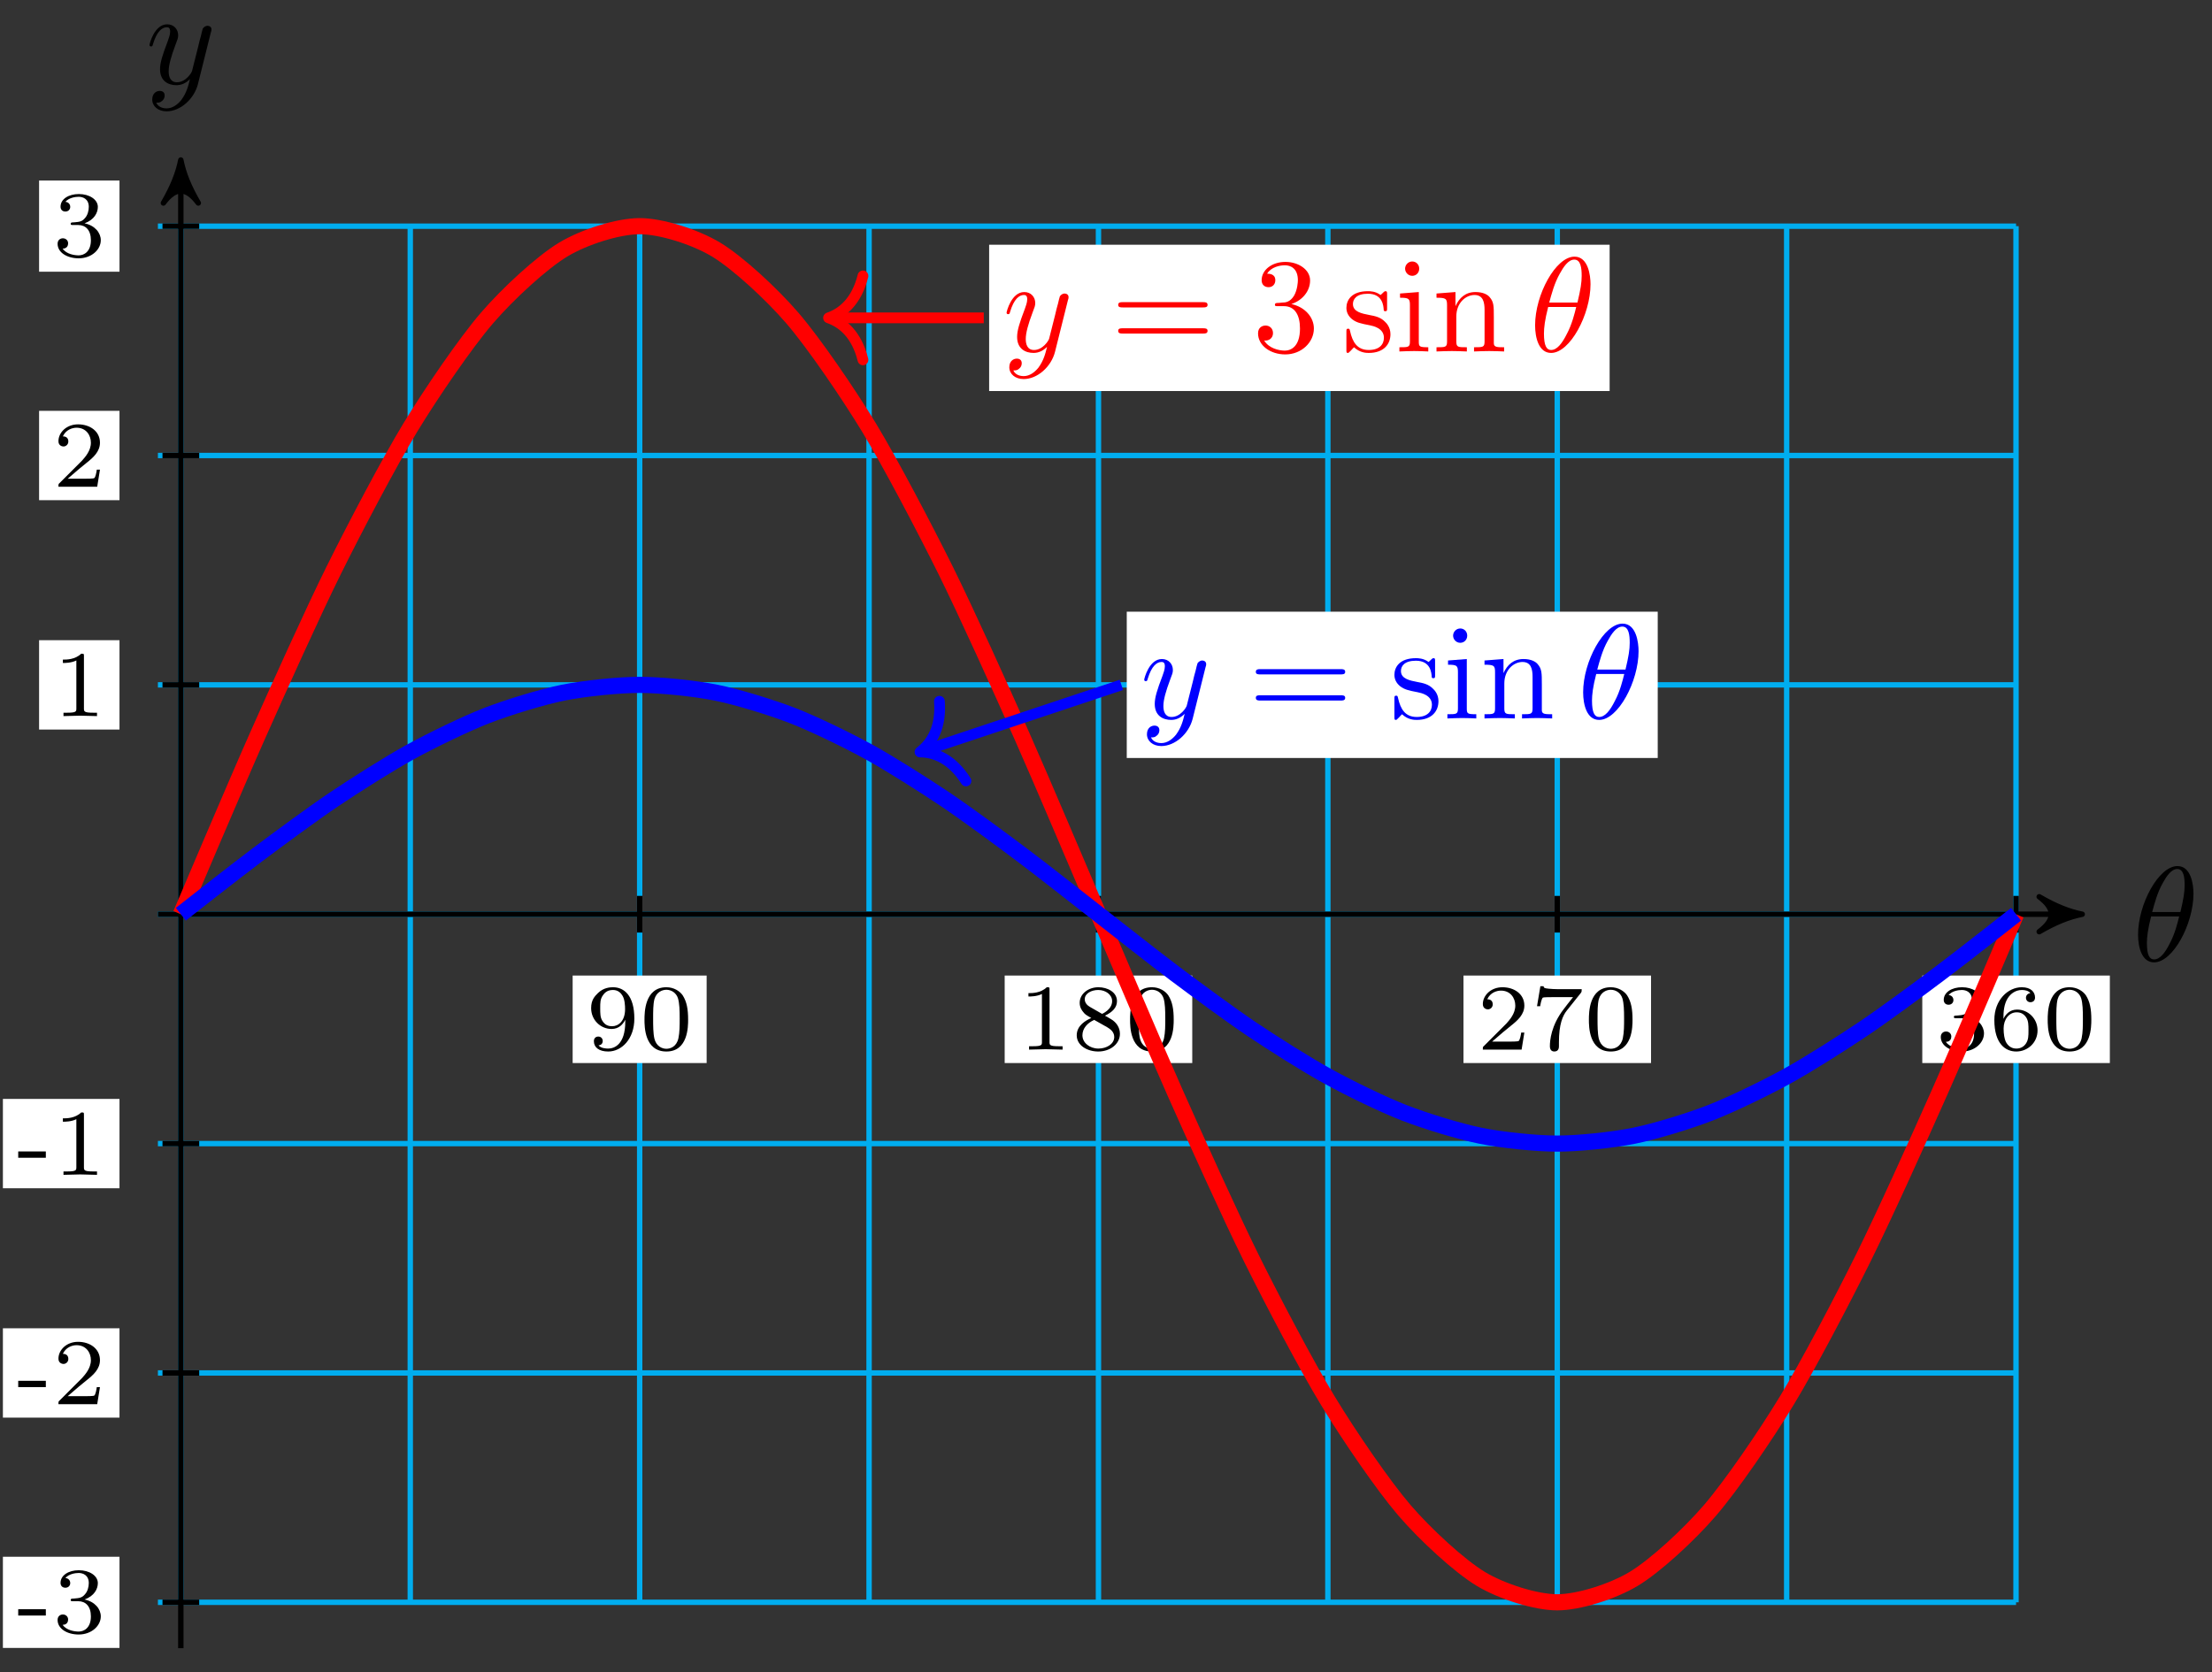 <?xml version="1.0" encoding="UTF-8"?>
<svg xmlns="http://www.w3.org/2000/svg" xmlns:xlink="http://www.w3.org/1999/xlink" width="164pt" height="124pt" viewBox="0 0 164 124" version="1.1">
<rect x="0" y="0" width="164" height="124" fill="#333333" stroke="none"/>
<defs>
<g>
<symbol overflow="visible" id="glyph0-0">
<path style="stroke:none;" d=""/>
</symbol>
<symbol overflow="visible" id="glyph0-1">
<path style="stroke:none;" d="M 4.531 -4.984 C 4.531 -5.641 4.359 -7.031 3.344 -7.031 C 1.953 -7.031 0.422 -4.219 0.422 -1.938 C 0.422 -1 0.703 0.109 1.609 0.109 C 3.016 0.109 4.531 -2.75 4.531 -4.984 Z M 1.469 -3.625 C 1.641 -4.25 1.844 -5.047 2.25 -5.766 C 2.516 -6.25 2.875 -6.812 3.328 -6.812 C 3.812 -6.812 3.875 -6.172 3.875 -5.609 C 3.875 -5.109 3.797 -4.609 3.562 -3.625 Z M 3.469 -3.297 C 3.359 -2.844 3.156 -2 2.766 -1.281 C 2.422 -0.594 2.047 -0.109 1.609 -0.109 C 1.281 -0.109 1.078 -0.406 1.078 -1.328 C 1.078 -1.75 1.141 -2.328 1.391 -3.297 Z M 3.469 -3.297 "/>
</symbol>
<symbol overflow="visible" id="glyph0-2">
<path style="stroke:none;" d="M 4.844 -3.797 C 4.891 -3.938 4.891 -3.953 4.891 -4.031 C 4.891 -4.203 4.75 -4.297 4.594 -4.297 C 4.5 -4.297 4.344 -4.234 4.25 -4.094 C 4.234 -4.031 4.141 -3.734 4.109 -3.547 C 4.031 -3.297 3.969 -3.016 3.906 -2.75 L 3.453 -0.953 C 3.422 -0.812 2.984 -0.109 2.328 -0.109 C 1.828 -0.109 1.719 -0.547 1.719 -0.922 C 1.719 -1.375 1.891 -2 2.219 -2.875 C 2.375 -3.281 2.422 -3.391 2.422 -3.594 C 2.422 -4.031 2.109 -4.406 1.609 -4.406 C 0.656 -4.406 0.297 -2.953 0.297 -2.875 C 0.297 -2.766 0.391 -2.766 0.406 -2.766 C 0.516 -2.766 0.516 -2.797 0.562 -2.953 C 0.844 -3.891 1.234 -4.188 1.578 -4.188 C 1.656 -4.188 1.828 -4.188 1.828 -3.875 C 1.828 -3.625 1.719 -3.359 1.656 -3.172 C 1.25 -2.109 1.078 -1.547 1.078 -1.078 C 1.078 -0.188 1.703 0.109 2.297 0.109 C 2.688 0.109 3.016 -0.062 3.297 -0.344 C 3.172 0.172 3.047 0.672 2.656 1.203 C 2.391 1.531 2.016 1.828 1.562 1.828 C 1.422 1.828 0.969 1.797 0.797 1.406 C 0.953 1.406 1.094 1.406 1.219 1.281 C 1.328 1.203 1.422 1.062 1.422 0.875 C 1.422 0.562 1.156 0.531 1.062 0.531 C 0.828 0.531 0.5 0.688 0.5 1.172 C 0.5 1.672 0.938 2.047 1.562 2.047 C 2.578 2.047 3.609 1.141 3.891 0.016 Z M 4.844 -3.797 "/>
</symbol>
<symbol overflow="visible" id="glyph1-0">
<path style="stroke:none;" d=""/>
</symbol>
<symbol overflow="visible" id="glyph1-1">
<path style="stroke:none;" d="M 2.906 -2.078 C 2.906 -0.344 2.062 -0.078 1.641 -0.078 C 1.484 -0.078 1.109 -0.094 0.922 -0.312 C 1.219 -0.344 1.234 -0.578 1.234 -0.641 C 1.234 -0.812 1.109 -0.969 0.906 -0.969 C 0.703 -0.969 0.578 -0.828 0.578 -0.625 C 0.578 -0.156 0.969 0.141 1.641 0.141 C 2.641 0.141 3.578 -0.797 3.578 -2.297 C 3.578 -4.016 2.812 -4.625 2 -4.625 C 1.766 -4.625 1.297 -4.594 0.891 -4.203 C 0.656 -3.969 0.375 -3.703 0.375 -3.078 C 0.375 -2.188 1.078 -1.531 1.891 -1.531 C 2.453 -1.531 2.75 -1.906 2.906 -2.219 Z M 1.938 -1.734 C 1.656 -1.734 1.406 -1.812 1.203 -2.141 C 1.047 -2.391 1.047 -2.688 1.047 -3.078 C 1.047 -3.484 1.047 -3.75 1.25 -4.031 C 1.422 -4.281 1.641 -4.422 2 -4.422 C 2.359 -4.422 2.578 -4.203 2.688 -4.016 C 2.875 -3.734 2.891 -3.234 2.891 -3 C 2.891 -2.094 2.375 -1.734 1.938 -1.734 Z M 1.938 -1.734 "/>
</symbol>
<symbol overflow="visible" id="glyph1-2">
<path style="stroke:none;" d="M 3.594 -2.219 C 3.594 -2.984 3.5 -3.547 3.188 -4.031 C 2.969 -4.344 2.531 -4.625 1.984 -4.625 C 0.359 -4.625 0.359 -2.719 0.359 -2.219 C 0.359 -1.719 0.359 0.141 1.984 0.141 C 3.594 0.141 3.594 -1.719 3.594 -2.219 Z M 1.984 -0.062 C 1.656 -0.062 1.234 -0.25 1.094 -0.812 C 1 -1.219 1 -1.797 1 -2.312 C 1 -2.828 1 -3.359 1.094 -3.734 C 1.25 -4.281 1.688 -4.438 1.984 -4.438 C 2.359 -4.438 2.719 -4.203 2.844 -3.797 C 2.953 -3.422 2.969 -2.922 2.969 -2.312 C 2.969 -1.797 2.969 -1.281 2.875 -0.844 C 2.734 -0.203 2.266 -0.062 1.984 -0.062 Z M 1.984 -0.062 "/>
</symbol>
<symbol overflow="visible" id="glyph1-3">
<path style="stroke:none;" d="M 2.328 -4.438 C 2.328 -4.625 2.328 -4.625 2.125 -4.625 C 1.672 -4.188 1.047 -4.188 0.766 -4.188 L 0.766 -3.938 C 0.922 -3.938 1.391 -3.938 1.766 -4.125 L 1.766 -0.578 C 1.766 -0.344 1.766 -0.25 1.078 -0.25 L 0.812 -0.25 L 0.812 0 C 0.938 0 1.797 -0.031 2.047 -0.031 C 2.266 -0.031 3.141 0 3.297 0 L 3.297 -0.25 L 3.031 -0.25 C 2.328 -0.25 2.328 -0.344 2.328 -0.578 Z M 2.328 -4.438 "/>
</symbol>
<symbol overflow="visible" id="glyph1-4">
<path style="stroke:none;" d="M 2.469 -2.516 C 3.016 -2.781 3.359 -3.109 3.359 -3.594 C 3.359 -4.266 2.656 -4.625 1.984 -4.625 C 1.219 -4.625 0.594 -4.125 0.594 -3.469 C 0.594 -3.141 0.75 -2.906 0.875 -2.766 C 1 -2.609 1.047 -2.578 1.453 -2.344 C 1.062 -2.172 0.375 -1.797 0.375 -1.062 C 0.375 -0.297 1.172 0.141 1.969 0.141 C 2.859 0.141 3.578 -0.422 3.578 -1.172 C 3.578 -1.641 3.312 -2.031 2.906 -2.266 C 2.812 -2.328 2.578 -2.453 2.469 -2.516 Z M 1.344 -3.172 C 1.156 -3.281 0.969 -3.469 0.969 -3.734 C 0.969 -4.172 1.469 -4.422 1.969 -4.422 C 2.516 -4.422 3 -4.078 3 -3.594 C 3 -2.969 2.266 -2.656 2.266 -2.656 C 2.25 -2.656 2.234 -2.656 2.188 -2.688 Z M 1.672 -2.203 L 2.641 -1.656 C 2.812 -1.547 3.156 -1.344 3.156 -0.938 C 3.156 -0.406 2.578 -0.078 1.984 -0.078 C 1.344 -0.078 0.797 -0.5 0.797 -1.062 C 0.797 -1.578 1.172 -1.984 1.672 -2.203 Z M 1.672 -2.203 "/>
</symbol>
<symbol overflow="visible" id="glyph1-5">
<path style="stroke:none;" d="M 3.516 -1.266 L 3.281 -1.266 C 3.266 -1.109 3.188 -0.703 3.094 -0.641 C 3.047 -0.594 2.516 -0.594 2.406 -0.594 L 1.125 -0.594 C 1.859 -1.234 2.109 -1.438 2.516 -1.766 C 3.031 -2.172 3.516 -2.609 3.516 -3.266 C 3.516 -4.109 2.781 -4.625 1.891 -4.625 C 1.031 -4.625 0.438 -4.016 0.438 -3.375 C 0.438 -3.031 0.734 -2.984 0.812 -2.984 C 0.969 -2.984 1.172 -3.109 1.172 -3.359 C 1.172 -3.484 1.125 -3.734 0.766 -3.734 C 0.984 -4.219 1.453 -4.375 1.781 -4.375 C 2.484 -4.375 2.844 -3.828 2.844 -3.266 C 2.844 -2.656 2.406 -2.188 2.188 -1.938 L 0.516 -0.266 C 0.438 -0.203 0.438 -0.188 0.438 0 L 3.312 0 Z M 3.516 -1.266 "/>
</symbol>
<symbol overflow="visible" id="glyph1-6">
<path style="stroke:none;" d="M 3.734 -4.203 C 3.797 -4.297 3.797 -4.312 3.797 -4.484 L 1.969 -4.484 C 1.688 -4.484 1.609 -4.5 1.359 -4.516 C 1 -4.547 0.984 -4.594 0.969 -4.703 L 0.734 -4.703 L 0.484 -3.219 L 0.719 -3.219 C 0.734 -3.328 0.812 -3.781 0.922 -3.859 C 0.969 -3.891 1.547 -3.891 1.641 -3.891 L 3.156 -3.891 C 2.938 -3.609 2.578 -3.172 2.438 -2.969 C 1.531 -1.781 1.438 -0.672 1.438 -0.266 C 1.438 -0.188 1.438 0.141 1.766 0.141 C 2.109 0.141 2.109 -0.172 2.109 -0.266 L 2.109 -0.547 C 2.109 -1.891 2.391 -2.516 2.688 -2.891 Z M 3.734 -4.203 "/>
</symbol>
<symbol overflow="visible" id="glyph1-7">
<path style="stroke:none;" d="M 1.906 -2.328 C 2.453 -2.328 2.844 -1.953 2.844 -1.203 C 2.844 -0.344 2.328 -0.078 1.938 -0.078 C 1.656 -0.078 1.031 -0.156 0.75 -0.578 C 1.078 -0.578 1.156 -0.812 1.156 -0.969 C 1.156 -1.188 0.984 -1.344 0.766 -1.344 C 0.578 -1.344 0.375 -1.219 0.375 -0.938 C 0.375 -0.281 1.094 0.141 1.938 0.141 C 2.906 0.141 3.578 -0.516 3.578 -1.203 C 3.578 -1.75 3.141 -2.297 2.375 -2.453 C 3.094 -2.719 3.359 -3.234 3.359 -3.672 C 3.359 -4.219 2.734 -4.625 1.953 -4.625 C 1.188 -4.625 0.594 -4.25 0.594 -3.688 C 0.594 -3.453 0.75 -3.328 0.953 -3.328 C 1.172 -3.328 1.312 -3.484 1.312 -3.672 C 1.312 -3.875 1.172 -4.031 0.953 -4.047 C 1.203 -4.344 1.672 -4.422 1.938 -4.422 C 2.25 -4.422 2.688 -4.266 2.688 -3.672 C 2.688 -3.375 2.594 -3.047 2.406 -2.844 C 2.188 -2.578 1.984 -2.562 1.641 -2.531 C 1.469 -2.516 1.453 -2.516 1.422 -2.516 C 1.406 -2.516 1.344 -2.5 1.344 -2.422 C 1.344 -2.328 1.406 -2.328 1.531 -2.328 Z M 1.906 -2.328 "/>
</symbol>
<symbol overflow="visible" id="glyph1-8">
<path style="stroke:none;" d="M 1.047 -2.281 C 1.047 -2.844 1.094 -3.359 1.359 -3.797 C 1.594 -4.172 1.969 -4.422 2.422 -4.422 C 2.625 -4.422 2.906 -4.375 3.047 -4.188 C 2.875 -4.172 2.719 -4.047 2.719 -3.844 C 2.719 -3.672 2.844 -3.516 3.047 -3.516 C 3.266 -3.516 3.391 -3.656 3.391 -3.859 C 3.391 -4.266 3.094 -4.625 2.406 -4.625 C 1.406 -4.625 0.375 -3.703 0.375 -2.203 C 0.375 -0.406 1.219 0.141 2 0.141 C 2.844 0.141 3.578 -0.516 3.578 -1.422 C 3.578 -2.312 2.875 -2.969 2.062 -2.969 C 1.5 -2.969 1.203 -2.594 1.047 -2.281 Z M 2 -0.078 C 1.641 -0.078 1.375 -0.281 1.219 -0.594 C 1.125 -0.797 1.062 -1.156 1.062 -1.562 C 1.062 -2.25 1.469 -2.766 2.031 -2.766 C 2.344 -2.766 2.562 -2.641 2.734 -2.391 C 2.906 -2.125 2.906 -1.828 2.906 -1.422 C 2.906 -1.031 2.906 -0.734 2.719 -0.453 C 2.562 -0.219 2.328 -0.078 2 -0.078 Z M 2 -0.078 "/>
</symbol>
<symbol overflow="visible" id="glyph2-0">
<path style="stroke:none;" d=""/>
</symbol>
<symbol overflow="visible" id="glyph2-1">
<path style="stroke:none;" d="M 2.188 -1.266 L 2.188 -1.734 L 0.141 -1.734 L 0.141 -1.266 Z M 2.188 -1.266 "/>
</symbol>
<symbol overflow="visible" id="glyph2-2">
<path style="stroke:none;" d="M 3.578 -1.203 C 3.578 -1.75 3.141 -2.297 2.375 -2.453 C 3.094 -2.719 3.359 -3.234 3.359 -3.672 C 3.359 -4.219 2.734 -4.625 1.953 -4.625 C 1.188 -4.625 0.594 -4.25 0.594 -3.688 C 0.594 -3.453 0.75 -3.328 0.953 -3.328 C 1.172 -3.328 1.312 -3.484 1.312 -3.672 C 1.312 -3.875 1.172 -4.031 0.953 -4.047 C 1.203 -4.344 1.672 -4.422 1.938 -4.422 C 2.25 -4.422 2.688 -4.266 2.688 -3.672 C 2.688 -3.375 2.594 -3.047 2.406 -2.844 C 2.188 -2.578 1.984 -2.562 1.641 -2.531 C 1.469 -2.516 1.453 -2.516 1.422 -2.516 C 1.422 -2.516 1.344 -2.5 1.344 -2.422 C 1.344 -2.328 1.406 -2.328 1.531 -2.328 L 1.906 -2.328 C 2.453 -2.328 2.844 -1.953 2.844 -1.203 C 2.844 -0.344 2.328 -0.078 1.938 -0.078 C 1.656 -0.078 1.031 -0.156 0.75 -0.578 C 1.078 -0.578 1.156 -0.812 1.156 -0.969 C 1.156 -1.188 0.984 -1.344 0.766 -1.344 C 0.578 -1.344 0.375 -1.219 0.375 -0.938 C 0.375 -0.281 1.094 0.141 1.938 0.141 C 2.906 0.141 3.578 -0.516 3.578 -1.203 Z M 3.578 -1.203 "/>
</symbol>
<symbol overflow="visible" id="glyph2-3">
<path style="stroke:none;" d="M 3.516 -1.266 L 3.281 -1.266 C 3.266 -1.109 3.188 -0.703 3.094 -0.641 C 3.047 -0.594 2.516 -0.594 2.406 -0.594 L 1.125 -0.594 C 1.859 -1.234 2.109 -1.438 2.516 -1.766 C 3.031 -2.172 3.516 -2.609 3.516 -3.266 C 3.516 -4.109 2.781 -4.625 1.891 -4.625 C 1.031 -4.625 0.438 -4.016 0.438 -3.375 C 0.438 -3.031 0.734 -2.984 0.812 -2.984 C 0.969 -2.984 1.172 -3.109 1.172 -3.359 C 1.172 -3.484 1.125 -3.734 0.766 -3.734 C 0.984 -4.219 1.453 -4.375 1.781 -4.375 C 2.484 -4.375 2.844 -3.828 2.844 -3.266 C 2.844 -2.656 2.406 -2.188 2.188 -1.938 L 0.516 -0.266 C 0.438 -0.203 0.438 -0.188 0.438 0 L 3.312 0 Z M 3.516 -1.266 "/>
</symbol>
<symbol overflow="visible" id="glyph2-4">
<path style="stroke:none;" d="M 3.297 0 L 3.297 -0.25 L 3.031 -0.25 C 2.328 -0.25 2.328 -0.344 2.328 -0.578 L 2.328 -4.438 C 2.328 -4.625 2.328 -4.625 2.125 -4.625 C 1.672 -4.188 1.047 -4.188 0.766 -4.188 L 0.766 -3.938 C 0.922 -3.938 1.391 -3.938 1.766 -4.125 L 1.766 -0.578 C 1.766 -0.344 1.766 -0.25 1.078 -0.25 L 0.812 -0.25 L 0.812 0 L 2.047 -0.031 Z M 3.297 0 "/>
</symbol>
<symbol overflow="visible" id="glyph3-0">
<path style="stroke:none;" d=""/>
</symbol>
<symbol overflow="visible" id="glyph3-1">
<path style="stroke:none;" d="M 6.844 -3.266 C 7 -3.266 7.188 -3.266 7.188 -3.453 C 7.188 -3.656 7 -3.656 6.859 -3.656 L 0.891 -3.656 C 0.75 -3.656 0.562 -3.656 0.562 -3.453 C 0.562 -3.266 0.75 -3.266 0.891 -3.266 Z M 6.859 -1.328 C 7 -1.328 7.188 -1.328 7.188 -1.531 C 7.188 -1.719 7 -1.719 6.844 -1.719 L 0.891 -1.719 C 0.75 -1.719 0.562 -1.719 0.562 -1.531 C 0.562 -1.328 0.75 -1.328 0.891 -1.328 Z M 6.859 -1.328 "/>
</symbol>
<symbol overflow="visible" id="glyph3-2">
<path style="stroke:none;" d="M 2.891 -3.516 C 3.703 -3.781 4.281 -4.469 4.281 -5.266 C 4.281 -6.078 3.406 -6.641 2.453 -6.641 C 1.453 -6.641 0.688 -6.047 0.688 -5.281 C 0.688 -4.953 0.906 -4.766 1.203 -4.766 C 1.5 -4.766 1.703 -4.984 1.703 -5.281 C 1.703 -5.766 1.234 -5.766 1.094 -5.766 C 1.391 -6.266 2.047 -6.391 2.406 -6.391 C 2.828 -6.391 3.375 -6.172 3.375 -5.281 C 3.375 -5.156 3.344 -4.578 3.094 -4.141 C 2.797 -3.656 2.453 -3.625 2.203 -3.625 C 2.125 -3.609 1.891 -3.594 1.812 -3.594 C 1.734 -3.578 1.672 -3.562 1.672 -3.469 C 1.672 -3.359 1.734 -3.359 1.906 -3.359 L 2.344 -3.359 C 3.156 -3.359 3.531 -2.688 3.531 -1.703 C 3.531 -0.344 2.844 -0.062 2.406 -0.062 C 1.969 -0.062 1.219 -0.234 0.875 -0.812 C 1.219 -0.766 1.531 -0.984 1.531 -1.359 C 1.531 -1.719 1.266 -1.922 0.984 -1.922 C 0.734 -1.922 0.422 -1.781 0.422 -1.344 C 0.422 -0.438 1.344 0.219 2.438 0.219 C 3.656 0.219 4.562 -0.688 4.562 -1.703 C 4.562 -2.516 3.922 -3.297 2.891 -3.516 Z M 2.891 -3.516 "/>
</symbol>
<symbol overflow="visible" id="glyph3-3">
<path style="stroke:none;" d="M 2.078 -1.938 C 2.297 -1.891 3.109 -1.734 3.109 -1.016 C 3.109 -0.516 2.766 -0.109 1.984 -0.109 C 1.141 -0.109 0.781 -0.672 0.594 -1.531 C 0.562 -1.656 0.562 -1.688 0.453 -1.688 C 0.328 -1.688 0.328 -1.625 0.328 -1.453 L 0.328 -0.125 C 0.328 0.047 0.328 0.109 0.438 0.109 C 0.484 0.109 0.5 0.094 0.688 -0.094 C 0.703 -0.109 0.703 -0.125 0.891 -0.312 C 1.328 0.094 1.781 0.109 1.984 0.109 C 3.125 0.109 3.594 -0.562 3.594 -1.281 C 3.594 -1.797 3.297 -2.109 3.172 -2.219 C 2.844 -2.547 2.453 -2.625 2.031 -2.703 C 1.469 -2.812 0.812 -2.938 0.812 -3.516 C 0.812 -3.875 1.062 -4.281 1.922 -4.281 C 3.016 -4.281 3.078 -3.375 3.094 -3.078 C 3.094 -2.984 3.188 -2.984 3.203 -2.984 C 3.344 -2.984 3.344 -3.031 3.344 -3.219 L 3.344 -4.234 C 3.344 -4.391 3.344 -4.469 3.234 -4.469 C 3.188 -4.469 3.156 -4.469 3.031 -4.344 C 3 -4.312 2.906 -4.219 2.859 -4.188 C 2.484 -4.469 2.078 -4.469 1.922 -4.469 C 0.703 -4.469 0.328 -3.797 0.328 -3.234 C 0.328 -2.891 0.484 -2.609 0.75 -2.391 C 1.078 -2.141 1.359 -2.078 2.078 -1.938 Z M 2.078 -1.938 "/>
</symbol>
<symbol overflow="visible" id="glyph3-4">
<path style="stroke:none;" d="M 1.766 -4.406 L 0.375 -4.297 L 0.375 -3.984 C 1.016 -3.984 1.109 -3.922 1.109 -3.438 L 1.109 -0.75 C 1.109 -0.312 1 -0.312 0.328 -0.312 L 0.328 0 C 0.641 -0.016 1.188 -0.031 1.422 -0.031 C 1.781 -0.031 2.125 -0.016 2.469 0 L 2.469 -0.312 C 1.797 -0.312 1.766 -0.359 1.766 -0.75 Z M 1.797 -6.141 C 1.797 -6.453 1.562 -6.672 1.281 -6.672 C 0.969 -6.672 0.75 -6.406 0.75 -6.141 C 0.75 -5.875 0.969 -5.609 1.281 -5.609 C 1.562 -5.609 1.797 -5.828 1.797 -6.141 Z M 1.797 -6.141 "/>
</symbol>
<symbol overflow="visible" id="glyph3-5">
<path style="stroke:none;" d="M 1.094 -3.422 L 1.094 -0.75 C 1.094 -0.312 0.984 -0.312 0.312 -0.312 L 0.312 0 C 0.672 -0.016 1.172 -0.031 1.453 -0.031 C 1.703 -0.031 2.219 -0.016 2.562 0 L 2.562 -0.312 C 1.891 -0.312 1.781 -0.312 1.781 -0.75 L 1.781 -2.594 C 1.781 -3.625 2.5 -4.188 3.125 -4.188 C 3.766 -4.188 3.875 -3.656 3.875 -3.078 L 3.875 -0.75 C 3.875 -0.312 3.766 -0.312 3.094 -0.312 L 3.094 0 C 3.438 -0.016 3.953 -0.031 4.219 -0.031 C 4.469 -0.031 5 -0.016 5.328 0 L 5.328 -0.312 C 4.812 -0.312 4.562 -0.312 4.562 -0.609 L 4.562 -2.516 C 4.562 -3.375 4.562 -3.672 4.25 -4.031 C 4.109 -4.203 3.781 -4.406 3.203 -4.406 C 2.469 -4.406 2 -3.984 1.719 -3.359 L 1.719 -4.406 L 0.312 -4.297 L 0.312 -3.984 C 1.016 -3.984 1.094 -3.922 1.094 -3.422 Z M 1.094 -3.422 "/>
</symbol>
</g>
</defs>
<g id="surface1">
<path style="fill:none;stroke-width:0.399;stroke-linecap:butt;stroke-linejoin:miter;stroke:rgb(0%,67.839%,93.729%);stroke-opacity:1;stroke-miterlimit:10;" d="M -1.701 -51.023 L 136.065 -51.023 M -1.701 -34.016 L 136.065 -34.016 M -1.701 -17.008 L 136.065 -17.008 M -1.701 0 L 136.065 0 M -1.701 17.008 L 136.065 17.008 M -1.701 34.016 L 136.065 34.016 M -1.701 51.02 L 136.065 51.02 M -0.002 -51.023 L -0.002 51.023 M 17.01 -51.023 L 17.01 51.023 M 34.018 -51.023 L 34.018 51.023 M 51.026 -51.023 L 51.026 51.023 M 68.033 -51.023 L 68.033 51.023 M 85.041 -51.023 L 85.041 51.023 M 102.049 -51.023 L 102.049 51.023 M 119.057 -51.023 L 119.057 51.023 M 136.061 -51.023 L 136.061 51.023 " transform="matrix(1,0,0,-1,13.408,67.793)"/>
<path style="fill:none;stroke-width:0.399;stroke-linecap:butt;stroke-linejoin:miter;stroke:rgb(0%,0%,0%);stroke-opacity:1;stroke-miterlimit:10;" d="M -1.701 0 L 140.174 0 " transform="matrix(1,0,0,-1,13.408,67.793)"/>
<path style="fill-rule:nonzero;fill:rgb(0%,0%,0%);fill-opacity:1;stroke-width:0.399;stroke-linecap:butt;stroke-linejoin:round;stroke:rgb(0%,0%,0%);stroke-opacity:1;stroke-miterlimit:10;" d="M 0.799 0 C -0.198 0.199 -1.194 0.598 -2.393 1.297 C -1.194 0.398 -1.194 -0.398 -2.393 -1.297 C -1.194 -0.598 -0.198 -0.199 0.799 0 Z M 0.799 0 " transform="matrix(1,0,0,-1,153.58,67.793)"/>
<g style="fill:rgb(0%,0%,0%);fill-opacity:1;">
  <use xlink:href="#glyph0-1" x="158.096" y="71.252"/>
</g>
<path style="fill:none;stroke-width:0.399;stroke-linecap:butt;stroke-linejoin:miter;stroke:rgb(0%,0%,0%);stroke-opacity:1;stroke-miterlimit:10;" d="M -0.002 -54.426 L -0.002 55.133 " transform="matrix(1,0,0,-1,13.408,67.793)"/>
<path style="fill-rule:nonzero;fill:rgb(0%,0%,0%);fill-opacity:1;stroke-width:0.399;stroke-linecap:butt;stroke-linejoin:round;stroke:rgb(0%,0%,0%);stroke-opacity:1;stroke-miterlimit:10;" d="M 0.799 0.002 C -0.197 0.201 -1.197 0.599 -2.393 1.295 C -1.197 0.4 -1.197 -0.397 -2.393 -1.295 C -1.197 -0.596 -0.197 -0.197 0.799 0.002 Z M 0.799 0.002 " transform="matrix(0,-1,-1,0,13.408,12.662)"/>
<g style="fill:rgb(0%,0%,0%);fill-opacity:1;">
  <use xlink:href="#glyph0-2" x="10.787" y="6.209"/>
</g>
<path style="fill:none;stroke-width:0.399;stroke-linecap:butt;stroke-linejoin:miter;stroke:rgb(0%,0%,0%);stroke-opacity:1;stroke-miterlimit:10;" d="M 34.018 1.359 L 34.018 -1.359 " transform="matrix(1,0,0,-1,13.408,67.793)"/>
<path style=" stroke:none;fill-rule:nonzero;fill:rgb(100%,100%,100%);fill-opacity:1;" d="M 42.457 78.828 L 52.391 78.828 L 52.391 72.34 L 42.457 72.34 Z M 42.457 78.828 "/>
<g style="fill:rgb(0%,0%,0%);fill-opacity:1;">
  <use xlink:href="#glyph1-1" x="43.453" y="77.832"/>
  <use xlink:href="#glyph1-2" x="47.424" y="77.832"/>
</g>
<path style="fill:none;stroke-width:0.399;stroke-linecap:butt;stroke-linejoin:miter;stroke:rgb(0%,0%,0%);stroke-opacity:1;stroke-miterlimit:10;" d="M 68.033 1.359 L 68.033 -1.359 " transform="matrix(1,0,0,-1,13.408,67.793)"/>
<path style=" stroke:none;fill-rule:nonzero;fill:rgb(100%,100%,100%);fill-opacity:1;" d="M 74.488 78.828 L 88.395 78.828 L 88.395 72.34 L 74.488 72.34 Z M 74.488 78.828 "/>
<g style="fill:rgb(0%,0%,0%);fill-opacity:1;">
  <use xlink:href="#glyph1-3" x="75.484" y="77.832"/>
  <use xlink:href="#glyph1-4" x="79.455" y="77.832"/>
  <use xlink:href="#glyph1-2" x="83.426" y="77.832"/>
</g>
<path style="fill:none;stroke-width:0.399;stroke-linecap:butt;stroke-linejoin:miter;stroke:rgb(0%,0%,0%);stroke-opacity:1;stroke-miterlimit:10;" d="M 102.049 1.359 L 102.049 -1.359 " transform="matrix(1,0,0,-1,13.408,67.793)"/>
<path style=" stroke:none;fill-rule:nonzero;fill:rgb(100%,100%,100%);fill-opacity:1;" d="M 108.504 78.828 L 122.41 78.828 L 122.41 72.34 L 108.504 72.34 Z M 108.504 78.828 "/>
<g style="fill:rgb(0%,0%,0%);fill-opacity:1;">
  <use xlink:href="#glyph1-5" x="109.501" y="77.832"/>
  <use xlink:href="#glyph1-6" x="113.472" y="77.832"/>
  <use xlink:href="#glyph1-2" x="117.443" y="77.832"/>
</g>
<path style="fill:none;stroke-width:0.399;stroke-linecap:butt;stroke-linejoin:miter;stroke:rgb(0%,0%,0%);stroke-opacity:1;stroke-miterlimit:10;" d="M 136.065 1.359 L 136.065 -1.359 " transform="matrix(1,0,0,-1,13.408,67.793)"/>
<path style=" stroke:none;fill-rule:nonzero;fill:rgb(100%,100%,100%);fill-opacity:1;" d="M 142.52 78.828 L 156.426 78.828 L 156.426 72.34 L 142.52 72.34 Z M 142.52 78.828 "/>
<g style="fill:rgb(0%,0%,0%);fill-opacity:1;">
  <use xlink:href="#glyph1-7" x="143.517" y="77.832"/>
  <use xlink:href="#glyph1-8" x="147.488" y="77.832"/>
  <use xlink:href="#glyph1-2" x="151.459" y="77.832"/>
</g>
<path style="fill:none;stroke-width:0.399;stroke-linecap:butt;stroke-linejoin:miter;stroke:rgb(0%,0%,0%);stroke-opacity:1;stroke-miterlimit:10;" d="M 1.362 -51.023 L -1.361 -51.023 " transform="matrix(1,0,0,-1,13.408,67.793)"/>
<path style=" stroke:none;fill-rule:nonzero;fill:rgb(100%,100%,100%);fill-opacity:1;" d="M 0.215 122.199 L 8.859 122.199 L 8.859 115.438 L 0.215 115.438 Z M 0.215 122.199 "/>
<g style="fill:rgb(0%,0%,0%);fill-opacity:1;">
  <use xlink:href="#glyph2-1" x="1.21" y="121.063"/>
  <use xlink:href="#glyph2-2" x="3.895" y="121.063"/>
</g>
<path style="fill:none;stroke-width:0.399;stroke-linecap:butt;stroke-linejoin:miter;stroke:rgb(0%,0%,0%);stroke-opacity:1;stroke-miterlimit:10;" d="M 1.362 -34.016 L -1.361 -34.016 " transform="matrix(1,0,0,-1,13.408,67.793)"/>
<path style=" stroke:none;fill-rule:nonzero;fill:rgb(100%,100%,100%);fill-opacity:1;" d="M 0.215 105.121 L 8.859 105.121 L 8.859 98.496 L 0.215 98.496 Z M 0.215 105.121 "/>
<g style="fill:rgb(0%,0%,0%);fill-opacity:1;">
  <use xlink:href="#glyph2-1" x="1.21" y="104.125"/>
  <use xlink:href="#glyph2-3" x="3.895" y="104.125"/>
</g>
<path style="fill:none;stroke-width:0.399;stroke-linecap:butt;stroke-linejoin:miter;stroke:rgb(0%,0%,0%);stroke-opacity:1;stroke-miterlimit:10;" d="M 1.362 -17.008 L -1.361 -17.008 " transform="matrix(1,0,0,-1,13.408,67.793)"/>
<path style=" stroke:none;fill-rule:nonzero;fill:rgb(100%,100%,100%);fill-opacity:1;" d="M 0.215 88.113 L 8.859 88.113 L 8.859 81.488 L 0.215 81.488 Z M 0.215 88.113 "/>
<g style="fill:rgb(0%,0%,0%);fill-opacity:1;">
  <use xlink:href="#glyph2-1" x="1.21" y="87.117"/>
  <use xlink:href="#glyph2-4" x="3.895" y="87.117"/>
</g>
<path style="fill:none;stroke-width:0.399;stroke-linecap:butt;stroke-linejoin:miter;stroke:rgb(0%,0%,0%);stroke-opacity:1;stroke-miterlimit:10;" d="M 1.362 17.008 L -1.361 17.008 " transform="matrix(1,0,0,-1,13.408,67.793)"/>
<path style=" stroke:none;fill-rule:nonzero;fill:rgb(100%,100%,100%);fill-opacity:1;" d="M 2.898 54.098 L 8.859 54.098 L 8.859 47.473 L 2.898 47.473 Z M 2.898 54.098 "/>
<g style="fill:rgb(0%,0%,0%);fill-opacity:1;">
  <use xlink:href="#glyph2-4" x="3.895" y="53.1"/>
</g>
<path style="fill:none;stroke-width:0.399;stroke-linecap:butt;stroke-linejoin:miter;stroke:rgb(0%,0%,0%);stroke-opacity:1;stroke-miterlimit:10;" d="M 1.362 34.016 L -1.361 34.016 " transform="matrix(1,0,0,-1,13.408,67.793)"/>
<path style=" stroke:none;fill-rule:nonzero;fill:rgb(100%,100%,100%);fill-opacity:1;" d="M 2.898 37.09 L 8.859 37.09 L 8.859 30.465 L 2.898 30.465 Z M 2.898 37.09 "/>
<g style="fill:rgb(0%,0%,0%);fill-opacity:1;">
  <use xlink:href="#glyph2-3" x="3.895" y="36.092"/>
</g>
<path style="fill:none;stroke-width:0.399;stroke-linecap:butt;stroke-linejoin:miter;stroke:rgb(0%,0%,0%);stroke-opacity:1;stroke-miterlimit:10;" d="M 1.362 51.023 L -1.361 51.023 " transform="matrix(1,0,0,-1,13.408,67.793)"/>
<path style=" stroke:none;fill-rule:nonzero;fill:rgb(100%,100%,100%);fill-opacity:1;" d="M 2.898 20.148 L 8.859 20.148 L 8.859 13.387 L 2.898 13.387 Z M 2.898 20.148 "/>
<g style="fill:rgb(0%,0%,0%);fill-opacity:1;">
  <use xlink:href="#glyph2-2" x="3.895" y="19.014"/>
</g>
<path style="fill:none;stroke-width:1.196;stroke-linecap:butt;stroke-linejoin:miter;stroke:rgb(100%,0%,0%);stroke-opacity:1;stroke-miterlimit:10;" d="M -0.002 0 C -0.002 0 4.096 9.664 5.67 13.203 C 7.244 16.742 9.764 22.336 11.338 25.512 C 12.912 28.684 15.436 33.488 17.006 36.078 C 18.58 38.668 21.104 42.355 22.678 44.188 C 24.252 46.02 26.772 48.336 28.346 49.285 C 29.92 50.234 32.444 51.023 34.018 51.023 C 35.588 51.023 38.112 50.234 39.686 49.285 C 41.26 48.336 43.779 46.023 45.354 44.191 C 46.928 42.359 49.451 38.672 51.026 36.082 C 52.596 33.492 55.119 28.688 56.694 25.516 C 58.268 22.34 60.791 16.75 62.362 13.207 C 63.936 9.668 66.459 3.668 68.033 0.004 C 69.604 -3.66 72.127 -9.66 73.701 -13.203 C 75.276 -16.742 77.799 -22.336 79.369 -25.508 C 80.944 -28.684 83.467 -33.484 85.041 -36.074 C 86.612 -38.668 89.135 -42.352 90.709 -44.187 C 92.283 -46.02 94.807 -48.336 96.377 -49.285 C 97.951 -50.234 100.475 -51.023 102.049 -51.023 C 103.619 -51.023 106.143 -50.234 107.717 -49.285 C 109.291 -48.34 111.815 -46.023 113.385 -44.191 C 114.959 -42.359 117.483 -38.676 119.057 -36.082 C 120.631 -33.492 123.151 -28.691 124.725 -25.516 C 126.299 -22.344 128.822 -16.75 130.393 -13.211 C 131.967 -9.672 136.065 -0.004 136.065 -0.004 " transform="matrix(1,0,0,-1,13.408,67.793)"/>
<path style="fill:none;stroke-width:0.797;stroke-linecap:butt;stroke-linejoin:miter;stroke:rgb(100%,0%,0%);stroke-opacity:1;stroke-miterlimit:10;" d="M 48.42 44.223 L 59.529 44.223 " transform="matrix(1,0,0,-1,13.408,67.793)"/>
<path style="fill:none;stroke-width:0.797;stroke-linecap:round;stroke-linejoin:round;stroke:rgb(100%,0%,0%);stroke-opacity:1;stroke-miterlimit:10;" d="M -2.551 3.112 C -2.086 1.245 -1.047 0.362 -0 -0.001 C -1.047 -0.364 -2.086 -1.243 -2.551 -3.111 " transform="matrix(-1,0,0,1,61.43,23.571)"/>
<path style=" stroke:none;fill-rule:nonzero;fill:rgb(100%,100%,100%);fill-opacity:1;" d="M 73.336 28.996 L 119.34 28.996 L 119.34 18.148 L 73.336 18.148 Z M 73.336 28.996 "/>
<g style="fill:rgb(100%,0%,0%);fill-opacity:1;">
  <use xlink:href="#glyph0-2" x="74.332" y="26.062"/>
</g>
<g style="fill:rgb(100%,0%,0%);fill-opacity:1;">
  <use xlink:href="#glyph3-1" x="82.342" y="26.062"/>
</g>
<g style="fill:rgb(100%,0%,0%);fill-opacity:1;">
  <use xlink:href="#glyph3-2" x="92.851" y="26.062"/>
</g>
<g style="fill:rgb(100%,0%,0%);fill-opacity:1;">
  <use xlink:href="#glyph3-3" x="99.496" y="26.062"/>
  <use xlink:href="#glyph3-4" x="103.425" y="26.062"/>
  <use xlink:href="#glyph3-5" x="106.192" y="26.062"/>
</g>
<g style="fill:rgb(100%,0%,0%);fill-opacity:1;">
  <use xlink:href="#glyph0-1" x="113.392" y="26.062"/>
</g>
<path style="fill:none;stroke-width:1.196;stroke-linecap:butt;stroke-linejoin:miter;stroke:rgb(0%,0%,100%);stroke-opacity:1;stroke-miterlimit:10;" d="M -0.002 0 C -0.002 0 4.096 3.223 5.67 4.402 C 7.244 5.582 9.764 7.445 11.338 8.504 C 12.912 9.563 15.436 11.164 17.006 12.027 C 18.58 12.891 21.104 14.117 22.678 14.73 C 24.252 15.34 26.772 16.113 28.346 16.43 C 29.92 16.746 32.444 17.008 34.018 17.008 C 35.588 17.008 38.112 16.746 39.686 16.43 C 41.26 16.113 43.779 15.34 45.354 14.73 C 46.928 14.121 49.451 12.891 51.026 12.027 C 52.596 11.164 55.119 9.563 56.694 8.504 C 58.268 7.445 60.791 5.582 62.362 4.402 C 63.936 3.223 66.459 1.223 68.033 0 C 69.604 -1.219 72.127 -3.219 73.701 -4.402 C 75.276 -5.582 77.799 -7.445 79.369 -8.504 C 80.944 -9.562 83.467 -11.16 85.041 -12.023 C 86.612 -12.891 89.135 -14.117 90.709 -14.73 C 92.283 -15.34 94.807 -16.113 96.377 -16.43 C 97.951 -16.746 100.475 -17.008 102.049 -17.008 C 103.619 -17.008 106.143 -16.746 107.717 -16.43 C 109.291 -16.113 111.815 -15.34 113.385 -14.73 C 114.959 -14.121 117.483 -12.891 119.057 -12.027 C 120.631 -11.164 123.151 -9.562 124.725 -8.504 C 126.299 -7.449 128.822 -5.582 130.393 -4.402 C 131.967 -3.223 136.065 0 136.065 0 " transform="matrix(1,0,0,-1,13.408,67.793)"/>
<path style="fill:none;stroke-width:0.797;stroke-linecap:butt;stroke-linejoin:miter;stroke:rgb(0%,0%,100%);stroke-opacity:1;stroke-miterlimit:10;" d="M 55.182 12.156 L 69.733 17.008 " transform="matrix(1,0,0,-1,13.408,67.793)"/>
<path style="fill:none;stroke-width:0.797;stroke-linecap:round;stroke-linejoin:round;stroke:rgb(0%,0%,100%);stroke-opacity:1;stroke-miterlimit:10;" d="M -2.552 3.112 C -2.084 1.243 -1.047 0.362 0.002 -0 C -1.046 -0.363 -2.085 -1.244 -2.551 -3.111 " transform="matrix(-0.949,0.316,0.316,0.949,68.212,55.761)"/>
<path style=" stroke:none;fill-rule:nonzero;fill:rgb(100%,100%,100%);fill-opacity:1;" d="M 83.539 56.207 L 122.906 56.207 L 122.906 45.359 L 83.539 45.359 Z M 83.539 56.207 "/>
<g style="fill:rgb(0%,0%,100%);fill-opacity:1;">
  <use xlink:href="#glyph0-2" x="84.536" y="53.275"/>
</g>
<g style="fill:rgb(0%,0%,100%);fill-opacity:1;">
  <use xlink:href="#glyph3-1" x="92.546" y="53.275"/>
</g>
<g style="fill:rgb(0%,0%,100%);fill-opacity:1;">
  <use xlink:href="#glyph3-3" x="103.055" y="53.275"/>
  <use xlink:href="#glyph3-4" x="106.984" y="53.275"/>
  <use xlink:href="#glyph3-5" x="109.751" y="53.275"/>
</g>
<g style="fill:rgb(0%,0%,100%);fill-opacity:1;">
  <use xlink:href="#glyph0-1" x="116.954" y="53.275"/>
</g>
</g>
</svg>

